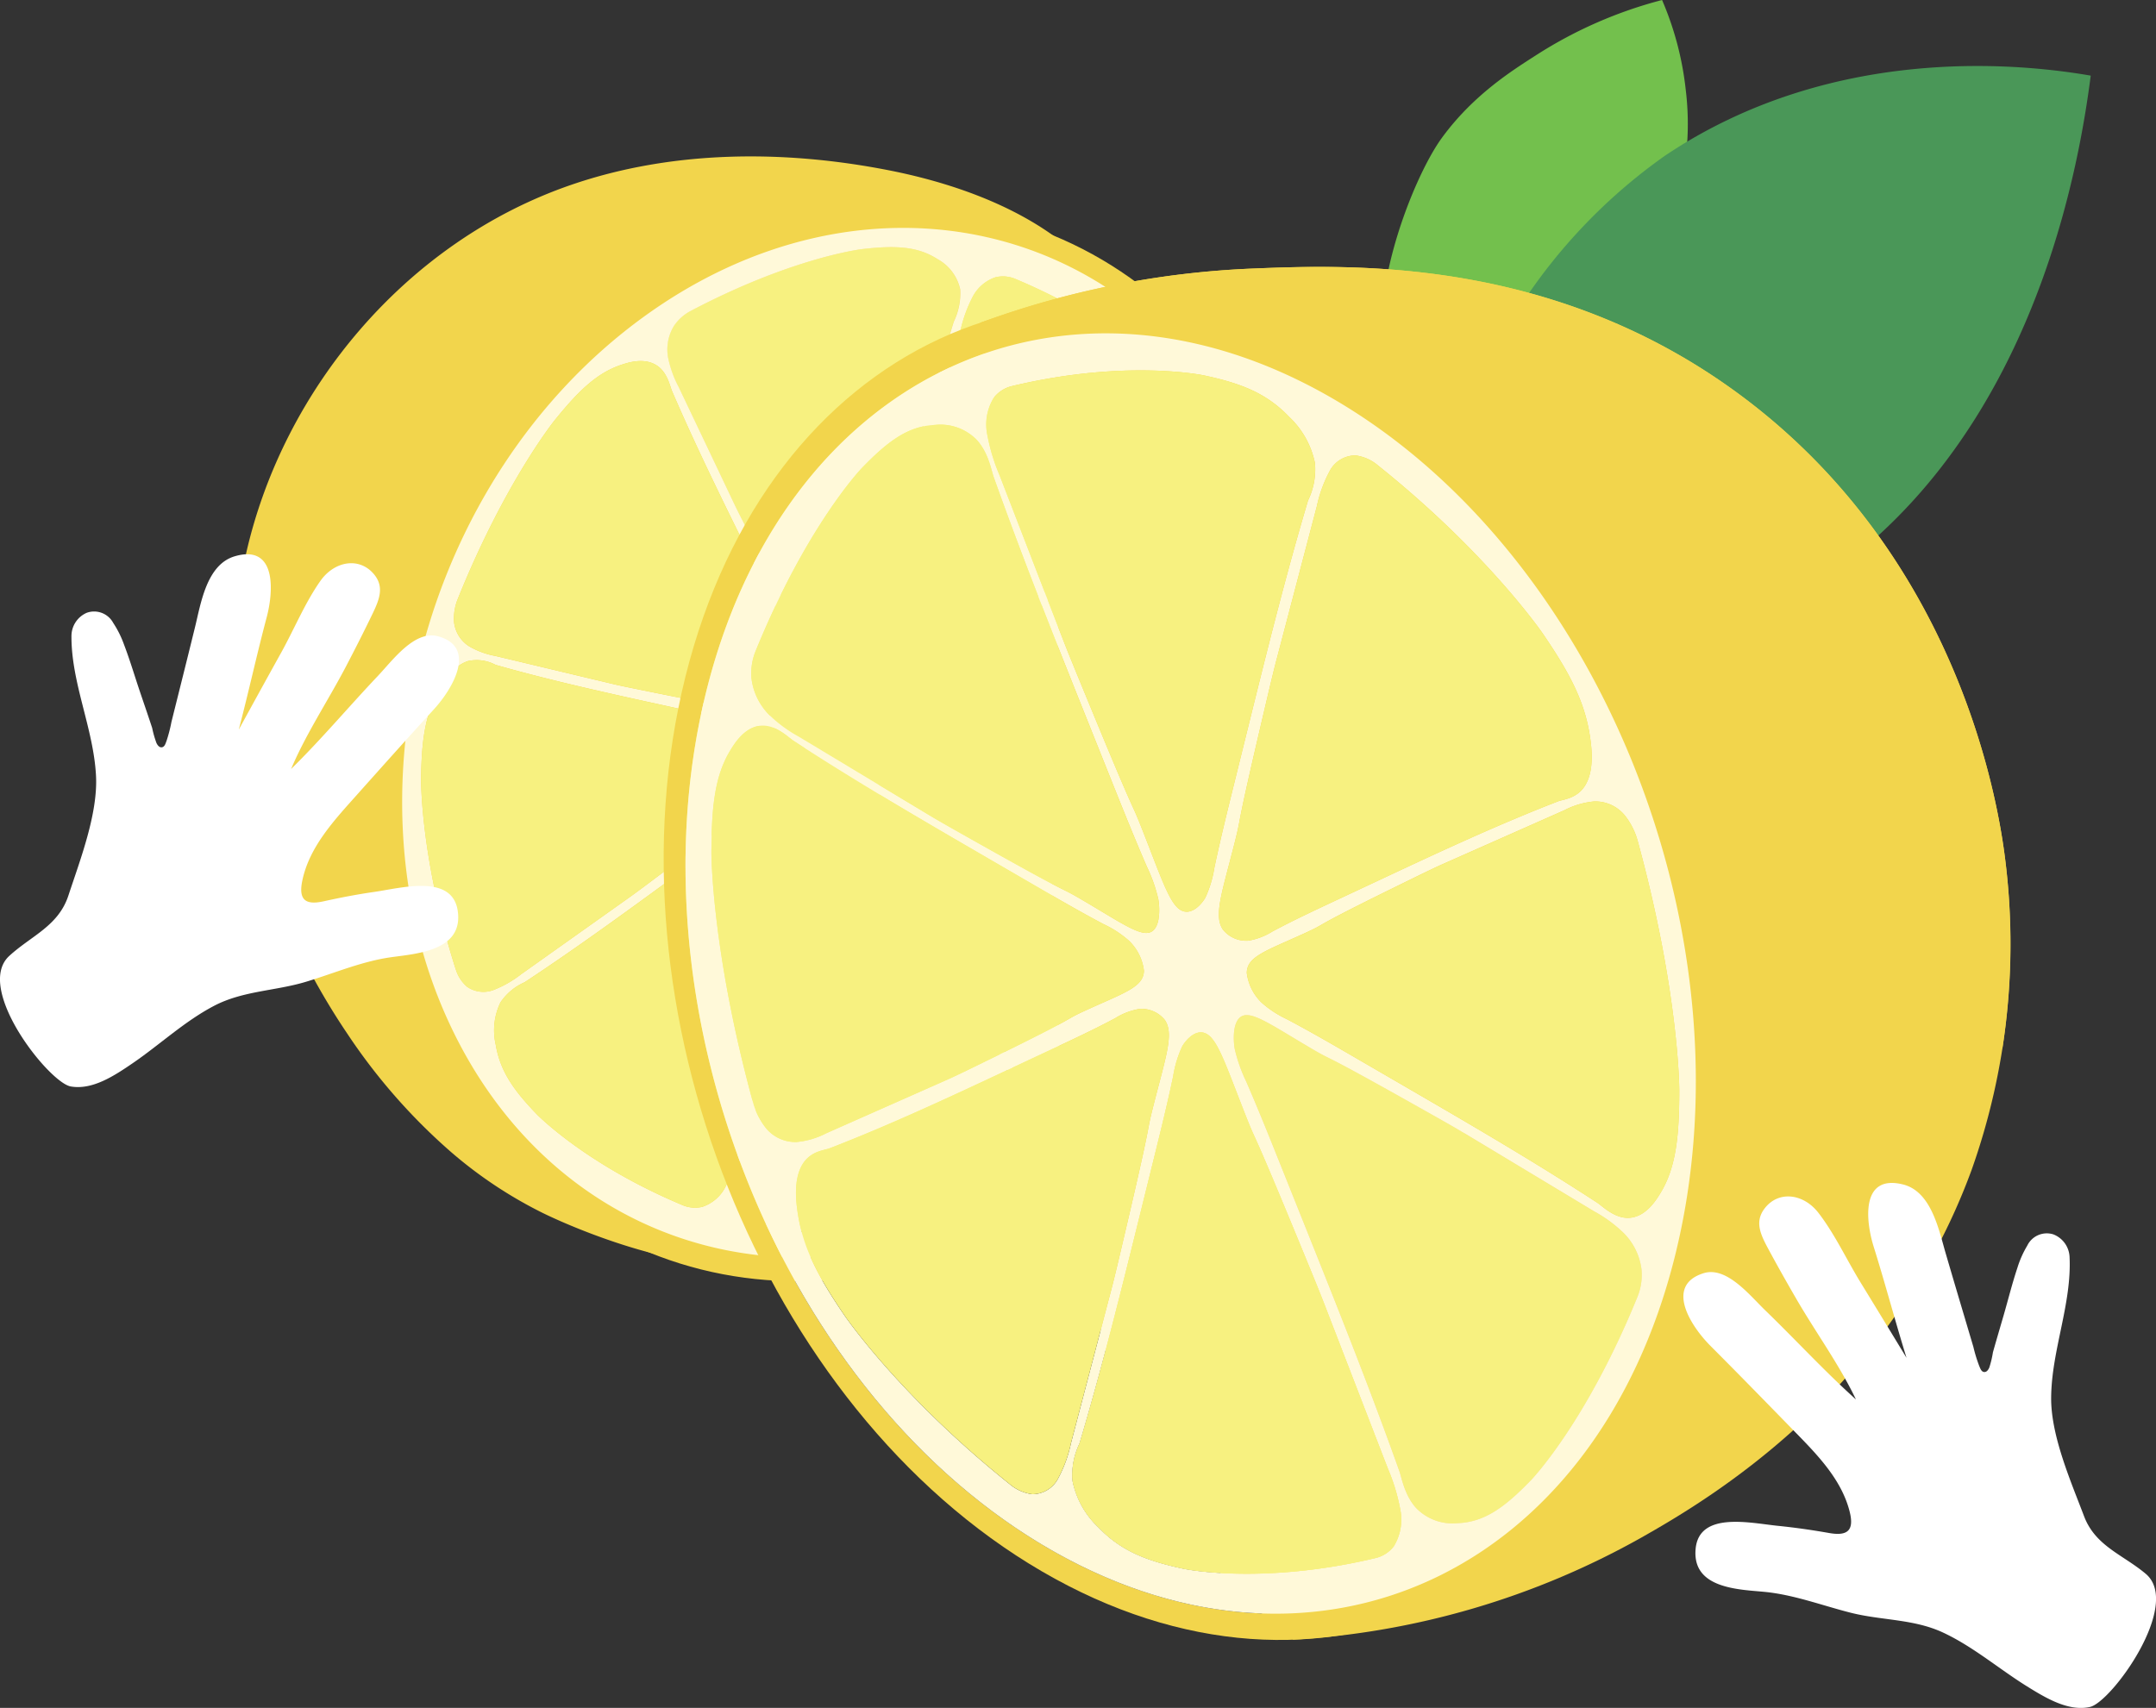 <svg xmlns="http://www.w3.org/2000/svg" xmlns:xlink="http://www.w3.org/1999/xlink" width="265.483" height="210.357" viewBox="0 0 265.483 210.357"><rect x="0" y="0" width="265.483" height="210.357" fill="#333333" stroke="none"/><defs><clipPath id="a"><rect width="265.483" height="210.357" fill="none"/></clipPath></defs><g clip-path="url(#a)"><path d="M55.6,141.943a72.535,72.535,0,0,1-12.826-14.617c-11.716-17.36-17.046-39.012-12.459-59.2s19.708-38.387,40.05-45.37c12.4-4.258,26.09-4.322,39-1.8,11.762,2.3,24.128,7.631,28.986,18.124,3.608,7.795,2.29,16.9-.609,24.962-8.119,22.571-7.21,32.965-18.528,54.241-2.189,4.115-14.31,19.89-14.31,19.89s-6.886,12.632-9.576,15.373c-5.364,5.467-22.745-1.3-28.665-4.233A53.726,53.726,0,0,1,55.6,141.943" fill="#f2d54c"/><path d="M77.79,36.956c-28.25,20.637-39.087,61.83-24.2,92.009s49.851,37.913,78.1,17.276,39.087-61.831,24.2-92.009-49.851-37.913-78.1-17.276m52.927,106.855c-27.058,19.765-60.548,12.357-74.8-16.546S52.039,58.907,79.1,39.142s60.548-12.357,74.8,16.546,3.876,68.358-23.182,88.123" fill="#f2d54c"/><path d="M98.9,78.36c2.165,4.451,3,6.748,4.435,6.594,1.119-.12,2.107-1.645,2.35-2.122a13.829,13.829,0,0,0,1.017-3.27c.682-3.01,1.464-6,2.246-8.992q.769-2.947,1.541-5.9c2.19-8.377,4.381-16.758,6.936-25.043a8.035,8.035,0,0,0,.8-3.973,5.584,5.584,0,0,0-2.786-3.74c-2.5-1.616-5.309-1.7-9.3-1.235,0,0-8.505.984-21.11,7.619a5.641,5.641,0,0,0-2.053,1.841,5.56,5.56,0,0,0-.718,3.924,13.322,13.322,0,0,0,1.294,3.583l3.834,8.062,2.931,6.164c.535,1.124,1.188,2.4,2.765,5.478,5.655,11.022,4.243,7.777,5.813,11.006" fill="#f7f180"/><path d="M107.488,86.072c.775.818,2.34.42,2.79.242a11.229,11.229,0,0,0,2.668-1.75c2.3-1.819,4.647-3.541,7-5.262l4.63-3.4c6.577-4.822,13.159-9.647,19.907-14.1a6.94,6.94,0,0,0,2.971-2.48,7.878,7.878,0,0,0,.583-5.222c-.557-3.308-2.265-5.664-5.047-8.55,0,0-5.932-6.154-17.941-11.193a3.938,3.938,0,0,0-2.429-.222,4.938,4.938,0,0,0-2.888,2.51,16.982,16.982,0,0,0-1.418,3.88l-2.614,9.484q-1,3.625-2,7.25c-.364,1.322-.751,2.865-1.676,6.574-3.315,13.3-2.181,9.592-3.206,13.418-1.414,5.274-2.323,7.763-1.326,8.815" fill="#fff56e"/><path d="M79.1,39.142C52.039,58.907,41.66,98.361,55.915,127.265s47.745,36.311,74.8,16.546S168.154,84.592,153.9,55.688,106.155,19.377,79.1,39.142m43.519-5a3.941,3.941,0,0,1,2.429.222c12.008,5.039,17.94,11.193,17.94,11.193,2.782,2.886,4.49,5.242,5.047,8.55a7.871,7.871,0,0,1-.583,5.222,6.935,6.935,0,0,1-2.971,2.48c-6.748,4.453-13.329,9.277-19.907,14.1l-4.63,3.394c-2.348,1.721-4.7,3.443-6.994,5.262a11.234,11.234,0,0,1-2.669,1.75c-.449.179-2.015.576-2.79-.242-1-1.052-.087-3.54,1.326-8.815,1.025-3.826-.109-.116,3.207-13.418.924-3.709,1.311-5.252,1.676-6.574l2-7.25,2.614-9.484a17.021,17.021,0,0,1,1.418-3.879,4.935,4.935,0,0,1,2.889-2.511M90.327,61.876,87.4,55.713q-1.917-4.032-3.835-8.063a13.326,13.326,0,0,1-1.293-3.582,5.567,5.567,0,0,1,.717-3.925,5.627,5.627,0,0,1,2.054-1.84c12.6-6.635,21.109-7.62,21.109-7.62,3.988-.462,6.8-.38,9.3,1.235a5.585,5.585,0,0,1,2.787,3.741,8.021,8.021,0,0,1-.8,3.972c-2.554,8.285-4.745,16.667-6.935,25.043l-1.542,5.9c-.782,2.99-1.564,5.981-2.245,8.991a13.829,13.829,0,0,1-1.017,3.27c-.243.478-1.231,2-2.351,2.122-1.44.154-2.27-2.143-4.434-6.594-1.571-3.229-.158.017-5.813-11.006C91.515,64.28,90.861,63,90.327,61.876M55.906,76.569a6.365,6.365,0,0,1,.475-2.825c5.817-14.422,11.912-21.97,11.912-21.97,2.858-3.538,5.127-5.779,8.1-6.8.935-.322,2.958-.986,4.524.069,1.282.864,1.577,2.536,1.837,3.138,3.136,7.264,6.619,14.292,10.1,21.317l2.45,4.944c1.242,2.507,2.485,5.016,3.819,7.454a10.555,10.555,0,0,1,1.231,2.874,4.455,4.455,0,0,1-.535,3.243c-1.04,1.27-3.123.509-7.6-.511-3.246-.739-.115.139-11.427-2.147-3.155-.637-4.466-.9-5.587-1.173l-6.143-1.466-8.037-1.918a9.979,9.979,0,0,1-3.247-1.187,4.061,4.061,0,0,1-1.874-3.039m.21,42.8c-4.378-13.761-4.262-23.45-4.262-23.45.054-4.543.45-7.794,2.158-10.857.538-.963,1.72-3.027,3.611-3.643a4.923,4.923,0,0,1,3.4.465c6.99,1.988,14.106,3.546,21.218,5.1l5.006,1.1c2.539.556,5.079,1.112,7.646,1.55a8.179,8.179,0,0,1,2.758.795,3.214,3.214,0,0,1,1.594,2.464c-.03,1.642-2.146,2.864-6.309,5.872-3.02,2.183,0,.181-10.348,7.97-2.884,2.172-4.085,3.074-5.135,3.82L71.7,114.642l-7.532,5.35a13.345,13.345,0,0,1-3.3,1.9,3.509,3.509,0,0,1-3.367-.374,4.6,4.6,0,0,1-1.382-2.154m30.343,29.283a3.947,3.947,0,0,1-2.429-.222c-12.009-5.039-17.941-11.193-17.941-11.193-2.782-2.886-4.49-5.243-5.047-8.551a7.875,7.875,0,0,1,.583-5.221,6.94,6.94,0,0,1,2.971-2.48c6.748-4.453,13.33-9.278,19.907-14.1l4.63-3.394c2.348-1.721,4.7-3.443,6.995-5.262a11.2,11.2,0,0,1,2.668-1.75c.45-.179,2.015-.576,2.79.242,1,1.052.088,3.54-1.326,8.814-1.025,3.827.109.116-3.206,13.419-.925,3.709-1.312,5.252-1.676,6.574q-1,3.625-2,7.25-1.306,4.742-2.614,9.484a16.973,16.973,0,0,1-1.418,3.879,4.937,4.937,0,0,1-2.888,2.511M118.5,120.262l2.931,6.163,3.834,8.063a13.327,13.327,0,0,1,1.294,3.582,5.563,5.563,0,0,1-.718,3.925,5.636,5.636,0,0,1-2.053,1.84c-12.605,6.635-21.109,7.62-21.109,7.62-3.988.462-6.8.38-9.3-1.235a5.584,5.584,0,0,1-2.786-3.741,8.021,8.021,0,0,1,.8-3.972c2.554-8.285,4.745-16.667,6.935-25.044l1.542-5.9c.781-2.99,1.564-5.982,2.245-8.992a13.836,13.836,0,0,1,1.017-3.269c.243-.478,1.231-2,2.35-2.122,1.44-.154,2.271,2.143,4.435,6.594,1.57,3.229.158-.017,5.813,11.006,1.577,3.073,2.231,4.354,2.765,5.478m34.333-14.189a6.368,6.368,0,0,1-.475,2.825c-5.817,14.422-11.913,21.969-11.913,21.969-2.858,3.539-5.127,5.78-8.1,6.8-.936.322-2.958.986-4.524-.069-1.283-.865-1.578-2.537-1.837-3.138-3.136-7.264-6.619-14.293-10.1-21.317l-2.45-4.944c-1.243-2.508-2.485-5.016-3.819-7.454a10.568,10.568,0,0,1-1.231-2.874,4.45,4.45,0,0,1,.535-3.243c1.04-1.27,3.123-.51,7.6.51,3.246.74.114-.139,11.427,2.147,3.154.638,4.466.906,5.587,1.173l6.143,1.466,8.037,1.919a10.009,10.009,0,0,1,3.247,1.186,4.061,4.061,0,0,1,1.874,3.04m4.709-19.637c-.054,4.543-.451,7.794-2.159,10.857-.537.963-1.719,3.027-3.611,3.643a4.923,4.923,0,0,1-3.4-.465c-6.989-1.988-14.1-3.546-21.217-5.1l-5.006-1.1c-2.539-.556-5.079-1.112-7.647-1.55a8.167,8.167,0,0,1-2.757-.795,3.215,3.215,0,0,1-1.6-2.464c.031-1.642,2.147-2.864,6.31-5.872,3.02-2.183,0-.181,10.348-7.97,2.884-2.172,4.085-3.074,5.135-3.82l5.757-4.089,7.532-5.35a13.339,13.339,0,0,1,3.3-1.9,3.511,3.511,0,0,1,3.368.374,4.588,4.588,0,0,1,1.381,2.154c4.379,13.761,4.263,23.45,4.263,23.45" fill="#fff9d9"/><path d="M151.9,60.832a3.511,3.511,0,0,0-3.368-.374,13.339,13.339,0,0,0-3.3,1.9l-7.532,5.35L131.945,71.8c-1.05.746-2.251,1.648-5.135,3.82-10.344,7.79-7.328,5.787-10.348,7.97-4.163,3.008-6.279,4.23-6.309,5.872a3.214,3.214,0,0,0,1.594,2.464,8.174,8.174,0,0,0,2.757.795c2.568.438,5.108.994,7.647,1.55l5.006,1.1c7.112,1.557,14.228,3.115,21.218,5.1a4.923,4.923,0,0,0,3.4.465c1.891-.616,3.073-2.679,3.61-3.643,1.709-3.063,2.105-6.314,2.159-10.857,0,0,.116-9.688-4.263-23.45a4.593,4.593,0,0,0-1.381-2.154" fill="#f7f180"/><path d="M147.715,101.846l-8.037-1.918-6.143-1.467c-1.121-.267-2.433-.535-5.587-1.173-11.313-2.286-8.181-1.406-11.427-2.147-4.474-1.019-6.557-1.78-7.6-.509a4.447,4.447,0,0,0-.535,3.242,10.537,10.537,0,0,0,1.231,2.874c1.333,2.438,2.576,4.946,3.819,7.454l2.45,4.944c3.48,7.025,6.963,14.053,10.1,21.318.259.6.554,2.273,1.837,3.138,1.566,1.054,3.588.39,4.523.069,2.973-1.025,5.242-3.266,8.1-6.8,0,0,6.1-7.548,11.913-21.97a6.379,6.379,0,0,0,.475-2.825,4.059,4.059,0,0,0-1.874-3.039,9.988,9.988,0,0,0-3.247-1.187" fill="#f7f180"/><path d="M109.925,103.777c-2.165-4.451-3-6.748-4.435-6.594-1.119.12-2.107,1.645-2.35,2.122a13.843,13.843,0,0,0-1.017,3.27c-.682,3.01-1.464,6-2.245,8.992l-1.542,5.9c-2.19,8.377-4.381,16.758-6.936,25.043a8.038,8.038,0,0,0-.8,3.973,5.584,5.584,0,0,0,2.786,3.74c2.5,1.616,5.309,1.7,9.3,1.235,0,0,8.5-.984,21.11-7.619a5.631,5.631,0,0,0,2.053-1.841,5.56,5.56,0,0,0,.718-3.924,13.322,13.322,0,0,0-1.294-3.583l-3.834-8.062-2.931-6.164c-.535-1.124-1.188-2.4-2.765-5.478-5.655-11.022-4.243-7.777-5.813-11.006" fill="#f7f180"/><path d="M93.379,132.776l2-7.25c.365-1.322.752-2.865,1.676-6.574,3.316-13.3,2.182-9.592,3.207-13.418,1.413-5.274,2.322-7.763,1.326-8.815-.775-.818-2.341-.42-2.79-.242a11.234,11.234,0,0,0-2.669,1.75c-2.3,1.819-4.646,3.541-6.994,5.263l-4.63,3.394c-6.578,4.822-13.159,9.647-19.907,14.1a6.93,6.93,0,0,0-2.972,2.479,7.876,7.876,0,0,0-.582,5.222c.557,3.308,2.265,5.664,5.047,8.55,0,0,5.932,6.154,17.94,11.193a3.941,3.941,0,0,0,2.429.222,4.937,4.937,0,0,0,2.889-2.51,17.028,17.028,0,0,0,1.418-3.88l2.614-9.484" fill="#f7f180"/><path d="M60.865,121.9a13.345,13.345,0,0,0,3.3-1.9l7.531-5.35,5.757-4.089c1.05-.746,2.252-1.648,5.136-3.82,10.344-7.789,7.327-5.787,10.348-7.97,4.162-3.008,6.278-4.23,6.309-5.872a3.215,3.215,0,0,0-1.6-2.464,8.167,8.167,0,0,0-2.757-.795c-2.568-.438-5.107-.994-7.647-1.55l-5.005-1.1c-7.113-1.557-14.229-3.115-21.218-5.1a4.923,4.923,0,0,0-3.4-.465c-1.891.616-3.074,2.68-3.611,3.643-1.708,3.064-2.1,6.314-2.159,10.857,0,0-.116,9.689,4.263,23.45a4.6,4.6,0,0,0,1.381,2.154,3.511,3.511,0,0,0,3.368.374" fill="#f7f180"/><path d="M61.026,80.794q4.019.96,8.037,1.918l6.143,1.467c1.121.267,2.433.535,5.587,1.173,11.313,2.286,8.181,1.407,11.427,2.147,4.474,1.02,6.558,1.78,7.6.51a4.45,4.45,0,0,0,.535-3.243,10.549,10.549,0,0,0-1.231-2.873c-1.333-2.439-2.576-4.947-3.819-7.455l-2.45-4.944c-3.48-7.025-6.963-14.053-10.1-21.317-.259-.6-.554-2.273-1.837-3.138-1.566-1.055-3.588-.391-4.523-.069-2.973,1.024-5.242,3.266-8.1,6.8,0,0-6.1,7.548-11.912,21.969a6.362,6.362,0,0,0-.476,2.825,4.058,4.058,0,0,0,1.874,3.039,9.988,9.988,0,0,0,3.247,1.187" fill="#f7f180"/><path d="M115.695,50.015l-2,7.25c-.365,1.322-.752,2.865-1.676,6.574-3.316,13.3-2.182,9.592-3.207,13.418-1.413,5.274-2.322,7.763-1.326,8.815.775.818,2.341.42,2.79.242a11.234,11.234,0,0,0,2.669-1.75c2.3-1.819,4.646-3.541,6.994-5.263l4.63-3.394c6.577-4.822,13.159-9.647,19.907-14.1a6.935,6.935,0,0,0,2.972-2.479,7.882,7.882,0,0,0,.582-5.222c-.557-3.308-2.265-5.664-5.046-8.55,0,0-5.933-6.154-17.941-11.193a3.941,3.941,0,0,0-2.429-.222,4.934,4.934,0,0,0-2.889,2.51,17.029,17.029,0,0,0-1.418,3.88l-2.614,9.484" fill="#f7f180"/><path d="M177.558,16.966c3.874-5.3,8.662-8.286,11.666-10.215A53.656,53.656,0,0,1,204.662,0a38.381,38.381,0,0,1,2.917,11.079,34.624,34.624,0,0,1-.185,9.677,40.7,40.7,0,0,1-20.329,28.372c-2.821,1.536-6,2.755-9.185,2.305-14.4-2.039-5.26-27.719-.322-34.467" fill="#73c04d"/><path d="M204.912,19.251c21.356-14.4,45.482-11.147,52.534-9.937-1.451,11.319-6.337,38.036-25.462,56-5.229,4.91-15.942,14.969-27.636,12.842a29.428,29.428,0,0,1-9.477-3.733c-4.673-2.779-12.717-7.985-14.919-13.292-2.193-5.285.414-10.291,2.85-15.53a67.855,67.855,0,0,1,22.11-26.346" fill="#4a9758"/><path d="M154.182,33.079c12.091-.485,36.763-1.474,59.648,15.238,27.7,20.225,32.308,51.431,33.062,57.378a83.119,83.119,0,0,1-4.117,38.407c-10.088,27.524-32.438,40.621-40.745,45.324a99.26,99.26,0,0,1-42.789,12.53,75.765,75.765,0,0,1-19.2-22.137s-13.3-34.079-10.063-95.616c.267-5.067.718-10.2-.269-15.178-.922-4.646-2.526-6.544-4.537-11.679a74.432,74.432,0,0,1-4.462-17.593,110.186,110.186,0,0,1,33.469-6.674" fill="#f2d54c"/><path d="M208.775,70.715c-18.825-8.829-36.494-5.631-42.665-4.207a52.658,52.658,0,0,0-40.446-7.957c-.16-.384-.323-.78-.489-1.2a74.478,74.478,0,0,1-4.462-17.594,110.186,110.186,0,0,1,33.469-6.674c12.091-.485,36.763-1.474,59.648,15.238,27.7,20.225,32.308,51.431,33.063,57.378a84.462,84.462,0,0,1-.354,23.606,65.177,65.177,0,0,0-2.1-14.643c-1.1-4.178-8.7-31.3-35.663-43.943" fill="#f2d54c"/><path d="M208.944,155.978c10.162-40.793-9.48-90.121-43.87-110.177S94.567,42.555,84.4,83.349s9.481,90.121,43.871,110.177,70.507,3.245,80.668-37.548M86.975,85.124c9.732-39.07,44.323-55.171,77.261-35.962s51.75,66.453,42.018,105.524-44.323,55.171-77.261,35.962S77.243,124.194,86.975,85.124" fill="#f2d54c"/><path d="M161.153,128.95c-5.045-2.979-7.4-4.72-8.551-3.549-.9.91-.683,3.149-.559,3.8a19.347,19.347,0,0,0,1.422,4.026c1.532,3.527,2.962,7.1,4.393,10.683q1.408,3.526,2.819,7.053c4.006,10.022,8.014,20.048,11.636,30.234.3.843.654,3.024,2.108,4.585a6.245,6.245,0,0,0,5.088,1.823c3.33-.124,5.852-2.023,9.021-5.3,0,0,6.757-6.989,13.11-22.586a7.229,7.229,0,0,0,.5-3.31,7.693,7.693,0,0,0-2.148-4.477,16.532,16.532,0,0,0-3.667-2.715l-9.064-5.458-6.928-4.173c-1.264-.761-2.742-1.6-6.3-3.6-12.753-7.172-9.22-4.883-12.88-7.044" fill="#f7f180"/><path d="M148.175,127.193c-1.257-.282-2.349,1.224-2.616,1.721a13.825,13.825,0,0,0-1.1,3.652c-.727,3.459-1.567,6.857-2.408,10.254l-1.656,6.7c-2.354,9.515-4.709,19.036-7.473,28.3a8.787,8.787,0,0,0-.85,4.6,10.8,10.8,0,0,0,3.182,5.695c2.829,2.956,5.993,4.137,10.472,5.1,0,0,9.552,2.049,23.641-1.313a3.991,3.991,0,0,0,2.285-1.487,6.3,6.3,0,0,0,.756-4.576,23.689,23.689,0,0,0-1.5-4.926q-2.208-5.721-4.417-11.441l-3.377-8.745c-.616-1.6-1.368-3.43-3.181-7.835-6.5-15.8-4.873-11.245-6.681-15.84-2.493-6.334-3.457-9.494-5.074-9.856" fill="#fff56e"/><path d="M206.254,154.686c9.733-39.071-9.08-86.315-42.018-105.524s-67.529-3.108-77.26,35.962,9.078,86.315,42.016,105.524,67.529,3.108,77.262-35.962m-34.6,35.726a3.985,3.985,0,0,1-2.285,1.487c-14.089,3.362-23.641,1.313-23.641,1.313-4.478-.961-7.642-2.142-10.472-5.1a10.811,10.811,0,0,1-3.181-5.7,8.779,8.779,0,0,1,.849-4.6c2.765-9.262,5.119-18.783,7.474-28.3l1.656-6.7c.84-3.4,1.681-6.8,2.407-10.254a13.789,13.789,0,0,1,1.1-3.652c.267-.5,1.359-2,2.616-1.721,1.616.363,2.581,3.522,5.073,9.856,1.808,4.6.177.04,6.681,15.84,1.813,4.4,2.565,6.239,3.181,7.835q1.691,4.373,3.377,8.745,2.208,5.721,4.418,11.441a23.891,23.891,0,0,1,1.5,4.926,6.307,6.307,0,0,1-.757,4.576m8.68-50.822q3.465,2.085,6.928,4.172l9.065,5.459a16.55,16.55,0,0,1,3.667,2.714,7.69,7.69,0,0,1,2.146,4.477,7.215,7.215,0,0,1-.5,3.31c-6.353,15.6-13.109,22.587-13.109,22.587-3.168,3.277-5.69,5.176-9.021,5.3a6.245,6.245,0,0,1-5.088-1.823c-1.455-1.561-1.808-3.741-2.107-4.585-3.623-10.185-7.63-20.212-11.636-30.233q-1.41-3.528-2.821-7.054c-1.429-3.578-2.86-7.156-4.392-10.683a19.278,19.278,0,0,1-1.421-4.025c-.125-.655-.338-2.895.559-3.8,1.152-1.17,3.5.57,8.551,3.549,3.66,2.162.127-.128,12.879,7.044,3.556,2,5.035,2.835,6.3,3.6M200.1,100.465a8.812,8.812,0,0,1,1.582,3.194c5.1,18.695,5.1,30.629,5.1,30.629,0,5.6-.4,9.462-2.285,12.593-.592.985-1.9,3.082-4.013,3.118-1.737.029-3.177-1.456-3.83-1.882-7.887-5.142-15.911-9.8-23.93-14.458l-5.645-3.278c-2.862-1.662-5.726-3.325-8.619-4.853a12.82,12.82,0,0,1-3.111-2.041,6.13,6.13,0,0,1-1.826-3.659c.013-2.018,2.377-2.717,7.02-4.837,3.368-1.539,0-.222,11.532-5.879,3.215-1.578,4.555-2.231,5.727-2.75l6.421-2.844,8.4-3.722a9.915,9.915,0,0,1,3.685-1.087,4.693,4.693,0,0,1,3.791,1.756M169.646,57.3c13.571,10.843,20.323,20.73,20.323,20.73,3.165,4.636,5.118,8.205,5.788,12.509.21,1.354.634,4.276-.588,6.232-1,1.6-2.685,1.683-3.308,1.925-7.533,2.913-14.87,6.35-22.2,9.786l-5.163,2.418c-2.619,1.226-5.238,2.453-7.8,3.819a8.12,8.12,0,0,1-2.979,1.139,3.666,3.666,0,0,1-3.139-1.371c-1.136-1.683-.145-4.41,1.375-10.389,1.1-4.337-.125-.185,3.431-15.358.991-4.23,1.407-5.989,1.8-7.484l2.153-8.195q1.407-5.361,2.817-10.722a16.148,16.148,0,0,1,1.543-4.251,3.58,3.58,0,0,1,3.216-1.995,5.324,5.324,0,0,1,2.735,1.207M122.34,49.039a3.99,3.99,0,0,1,2.286-1.487c14.089-3.362,23.642-1.313,23.642-1.313,4.477.961,7.642,2.142,10.47,5.1a10.8,10.8,0,0,1,3.183,5.695,8.789,8.789,0,0,1-.849,4.6c-2.765,9.262-5.12,18.783-7.474,28.3q-.828,3.35-1.657,6.7c-.841,3.4-1.681,6.8-2.407,10.255a13.793,13.793,0,0,1-1.1,3.651c-.267.5-1.358,2-2.616,1.721-1.617-.362-2.58-3.522-5.073-9.856-1.808-4.6-.178-.04-6.682-15.84-1.812-4.4-2.564-6.239-3.181-7.835q-1.687-4.373-3.376-8.745-2.208-5.721-4.417-11.441a23.689,23.689,0,0,1-1.5-4.926,6.3,6.3,0,0,1,.755-4.576m-8,51.312q-3.463-2.086-6.928-4.172L98.345,90.72a16.573,16.573,0,0,1-3.667-2.714,7.684,7.684,0,0,1-2.146-4.477,7.218,7.218,0,0,1,.5-3.31c6.353-15.6,13.109-22.587,13.111-22.587,3.168-3.277,5.689-5.176,9.02-5.3a6.241,6.241,0,0,1,5.087,1.822c1.454,1.562,1.808,3.742,2.108,4.586,3.623,10.185,7.631,20.212,11.637,30.233q1.41,3.526,2.819,7.054c1.431,3.577,2.861,7.156,4.392,10.683a19.285,19.285,0,0,1,1.423,4.025c.125.655.336,2.895-.56,3.805-1.153,1.17-3.5-.57-8.55-3.549-3.661-2.162-.127.127-12.881-7.044-3.555-2-5.033-2.835-6.3-3.6M94.285,138.9A8.848,8.848,0,0,1,92.7,135.71c-5.1-18.7-5.1-30.629-5.1-30.629,0-5.6.4-9.462,2.285-12.593.592-.985,1.895-3.082,4.013-3.118,1.737-.029,3.177,1.456,3.83,1.882,7.887,5.142,15.911,9.8,23.929,14.458l5.644,3.278c2.864,1.662,5.728,3.325,8.621,4.853a12.893,12.893,0,0,1,3.112,2.041,6.155,6.155,0,0,1,1.825,3.66c-.013,2.018-2.377,2.716-7.019,4.836-3.369,1.539,0,.222-11.534,5.879-3.216,1.578-4.554,2.231-5.725,2.75l-6.422,2.845-8.4,3.721a9.915,9.915,0,0,1-3.685,1.087,4.7,4.7,0,0,1-3.792-1.755m9.764,23.192c-3.167-4.636-5.119-8.205-5.789-12.509-.21-1.354-.633-4.276.589-6.232,1-1.6,2.685-1.683,3.309-1.925,7.53-2.913,14.869-6.35,22.205-9.786l5.162-2.418c2.618-1.226,5.237-2.453,7.8-3.819a8.127,8.127,0,0,1,2.979-1.139,3.669,3.669,0,0,1,3.14,1.37c1.135,1.684.146,4.411-1.376,10.39-1.1,4.337.124.185-3.431,15.358-.991,4.23-1.406,5.989-1.8,7.484q-1.077,4.1-2.153,8.195-1.409,5.361-2.815,10.722a16.151,16.151,0,0,1-1.545,4.251,3.581,3.581,0,0,1-3.216,1.995,5.324,5.324,0,0,1-2.735-1.207c-13.571-10.843-20.322-20.73-20.322-20.73" fill="#fff9d9"/><path d="M127.106,184.034a3.58,3.58,0,0,0,3.216-1.995,16.1,16.1,0,0,0,1.544-4.251q1.408-5.361,2.816-10.722l2.153-8.195c.393-1.495.808-3.254,1.8-7.484,3.555-15.173,2.328-11.021,3.431-15.358,1.521-5.978,2.511-8.706,1.376-10.389a3.668,3.668,0,0,0-3.14-1.371,8.113,8.113,0,0,0-2.979,1.139c-2.56,1.366-5.179,2.593-7.8,3.819l-5.162,2.418c-7.335,3.436-14.673,6.873-22.205,9.787-.624.241-2.309.322-3.309,1.924-1.222,1.957-.8,4.878-.587,6.232.669,4.3,2.622,7.873,5.787,12.509,0,0,6.752,9.888,20.323,20.73a5.324,5.324,0,0,0,2.735,1.207" fill="#f7f180"/><path d="M101.763,139.573l8.4-3.722,6.421-2.844c1.171-.519,2.51-1.172,5.725-2.75,11.532-5.658,8.166-4.34,11.534-5.879,4.643-2.12,7.006-2.819,7.019-4.837a6.141,6.141,0,0,0-1.825-3.659,12.825,12.825,0,0,0-3.112-2.041c-2.893-1.528-5.757-3.191-8.62-4.853l-5.644-3.278c-8.019-4.657-16.042-9.316-23.929-14.458-.653-.426-2.094-1.911-3.83-1.882-2.119.036-3.421,2.133-4.013,3.118-1.881,3.131-2.285,7-2.286,12.593,0,0,0,11.934,5.1,30.629a8.829,8.829,0,0,0,1.582,3.194,4.7,4.7,0,0,0,3.792,1.756,9.92,9.92,0,0,0,3.685-1.087" fill="#f7f180"/><path d="M133.516,110.991c5.045,2.979,7.4,4.72,8.551,3.549.9-.91.683-3.149.559-3.8a19.4,19.4,0,0,0-1.422-4.026c-1.532-3.527-2.962-7.1-4.393-10.683q-1.409-3.526-2.819-7.053c-4.006-10.022-8.014-20.048-11.636-30.234-.3-.843-.654-3.024-2.108-4.585a6.245,6.245,0,0,0-5.088-1.823c-3.33.124-5.852,2.023-9.021,5.3,0,0-6.757,6.989-13.11,22.586a7.229,7.229,0,0,0-.5,3.31,7.693,7.693,0,0,0,2.148,4.477,16.509,16.509,0,0,0,3.667,2.715l9.064,5.458,6.928,4.173c1.264.761,2.742,1.6,6.3,3.6,12.753,7.172,9.22,4.883,12.88,7.044" fill="#f7f180"/><path d="M127.5,69.982l3.377,8.745c.616,1.6,1.368,3.43,3.181,7.835,6.5,15.8,4.873,11.245,6.681,15.84,2.493,6.334,3.456,9.494,5.074,9.856,1.257.282,2.348-1.224,2.616-1.721a13.825,13.825,0,0,0,1.1-3.652c.727-3.459,1.567-6.857,2.407-10.254q.83-3.349,1.657-6.7c2.354-9.515,4.709-19.036,7.473-28.3a8.787,8.787,0,0,0,.85-4.6,10.8,10.8,0,0,0-3.183-5.695c-2.828-2.956-5.992-4.137-10.471-5.1,0,0-9.552-2.049-23.641,1.313a3.988,3.988,0,0,0-2.285,1.487,6.3,6.3,0,0,0-.756,4.576,23.746,23.746,0,0,0,1.5,4.926L127.5,69.982" fill="#f7f180"/><path d="M163.7,58.084a16.114,16.114,0,0,0-1.544,4.251q-1.408,5.361-2.816,10.722-1.077,4.1-2.153,8.2c-.393,1.5-.808,3.253-1.8,7.484-3.556,15.173-2.329,11.021-3.432,15.358-1.52,5.978-2.51,8.705-1.375,10.389a3.669,3.669,0,0,0,3.14,1.37,8.136,8.136,0,0,0,2.979-1.138c2.56-1.367,5.179-2.593,7.8-3.82l5.163-2.418c7.334-3.436,14.672-6.873,22.2-9.786.623-.241,2.307-.323,3.308-1.925,1.222-1.956.8-4.878.588-6.231-.67-4.3-2.623-7.874-5.788-12.51,0,0-6.752-9.887-20.324-20.729a5.308,5.308,0,0,0-2.734-1.208,3.58,3.58,0,0,0-3.216,1.995" fill="#f7f180"/><path d="M192.627,99.8l-8.4,3.722-6.421,2.844c-1.171.519-2.51,1.172-5.725,2.75-11.532,5.658-8.166,4.34-11.534,5.879-4.643,2.12-7.006,2.819-7.019,4.837a6.141,6.141,0,0,0,1.825,3.659,12.825,12.825,0,0,0,3.112,2.041c2.893,1.528,5.757,3.191,8.62,4.853l5.644,3.278c8.019,4.657,16.042,9.316,23.929,14.458.653.426,2.094,1.911,3.83,1.882,2.119-.036,3.421-2.133,4.013-3.118,1.881-3.131,2.285-7,2.286-12.593,0,0,0-11.934-5.1-30.629a8.829,8.829,0,0,0-1.582-3.194,4.7,4.7,0,0,0-3.792-1.756,9.92,9.92,0,0,0-3.685,1.087" fill="#f7f180"/><path d="M166.488,169.469l-3.377-8.745c-.616-1.6-1.368-3.43-3.181-7.835-6.5-15.8-4.873-11.245-6.681-15.84-2.493-6.334-3.456-9.493-5.074-9.856-1.257-.282-2.348,1.224-2.616,1.721a13.825,13.825,0,0,0-1.1,3.652c-.727,3.459-1.567,6.857-2.407,10.254q-.829,3.349-1.657,6.7c-2.354,9.515-4.709,19.036-7.473,28.3a8.787,8.787,0,0,0-.85,4.6,10.805,10.805,0,0,0,3.183,5.7c2.828,2.955,5.992,4.136,10.471,5.1,0,0,9.552,2.049,23.641-1.313a3.988,3.988,0,0,0,2.285-1.487,6.3,6.3,0,0,0,.756-4.576,23.747,23.747,0,0,0-1.5-4.926l-4.418-11.441" fill="#f7f180"/><path d="M48.28,117.88c3.2-.433,8.775-.843,8.087-5.671-.655-4.6-6.916-2.844-10.227-2.363-2.1.3-4.186.7-6.27,1.161-2.2.489-3.148-.116-2.646-2.537.868-4.177,3.924-7.435,6.726-10.574,3.146-3.525,6.3-7.053,9.487-10.541,2.427-2.657,5.283-7.724.464-8.994-2.866-.756-5.547,2.967-7.365,4.886-3.582,3.779-6.977,7.828-10.691,11.469,1.81-4.3,4.6-8.5,6.777-12.667,1.119-2.142,2.214-4.3,3.26-6.47.847-1.761,1.443-3.3.188-4.828-1.795-2.187-4.876-1.669-6.619.8-1.9,2.7-3.22,5.932-4.817,8.811Q32,85.112,29.4,89.869c1.2-4.568,2.2-9.166,3.411-13.734.907-3.326,1.25-9.147-3.914-7.617-3.454,1.022-4.166,5.8-4.872,8.68q-.957,3.9-1.935,7.8-.486,1.948-.974,3.9a18.327,18.327,0,0,1-.612,2.365c-.114.285-.214.733-.58.779-.32.04-.525-.266-.652-.513a12.294,12.294,0,0,1-.533-1.868c-.482-1.463-.982-2.918-1.477-4.377-.663-1.952-1.246-3.945-1.983-5.872a12.359,12.359,0,0,0-1.333-2.682,2.671,2.671,0,0,0-3.268-1.253A3.125,3.125,0,0,0,8.8,78.287c-.047,5.827,2.722,11.416,3.023,17.274.24,4.669-1.949,10.332-3.4,14.738-1.241,3.768-4.548,4.93-7.282,7.438-4.339,3.98,4.9,15.611,7.568,16.078s5.361-1.314,7.626-2.861c3.333-2.278,6.4-5.172,10.035-7.074,3.548-1.853,7.525-1.818,11.288-2.952,3.533-1.065,6.938-2.549,10.622-3.048" fill="#fff"/><path d="M217.124,196.05c-3.215-.293-8.8-.458-8.327-5.312.453-4.622,6.785-3.143,10.113-2.808,2.106.212,4.213.514,6.315.885,2.22.392,3.14-.253,2.532-2.65-1.049-4.135-4.246-7.256-7.182-10.269-3.3-3.385-6.6-6.771-9.94-10.116-2.541-2.548-5.616-7.485-.858-8.965,2.831-.88,5.672,2.722,7.572,4.559,3.744,3.619,7.314,7.514,11.183,10.99-2-4.218-4.966-8.288-7.324-12.359-1.212-2.091-2.4-4.194-3.541-6.32-.923-1.723-1.586-3.231-.4-4.815,1.7-2.264,4.8-1.882,6.648.513,2.019,2.613,3.477,5.785,5.2,8.591q2.837,4.626,5.648,9.265c-1.4-4.511-2.6-9.061-4.009-13.571-1.052-3.284-1.649-9.084,3.577-7.782,3.495.871,4.416,5.616,5.247,8.459q1.127,3.854,2.274,7.7.571,1.926,1.144,3.852a18.26,18.26,0,0,0,.716,2.336c.125.279.245.723.613.753.321.026.513-.289.629-.541a12.315,12.315,0,0,0,.45-1.89c.418-1.483.854-2.958,1.284-4.437.577-1.98,1.072-4,1.724-5.953a12.389,12.389,0,0,1,1.215-2.739,2.672,2.672,0,0,1,3.21-1.395,3.13,3.13,0,0,1,2,2.731c.3,5.82-2.221,11.524-2.265,17.39-.035,4.675,2.4,10.237,4.044,14.575,1.4,3.709,4.759,4.726,7.6,7.111,4.51,3.787-4.215,15.811-6.856,16.4s-5.413-1.078-7.744-2.525c-3.43-2.129-6.618-4.887-10.336-6.627-3.625-1.7-7.6-1.487-11.406-2.455-3.576-.909-7.042-2.243-10.745-2.58" fill="#fff"/></g></svg>